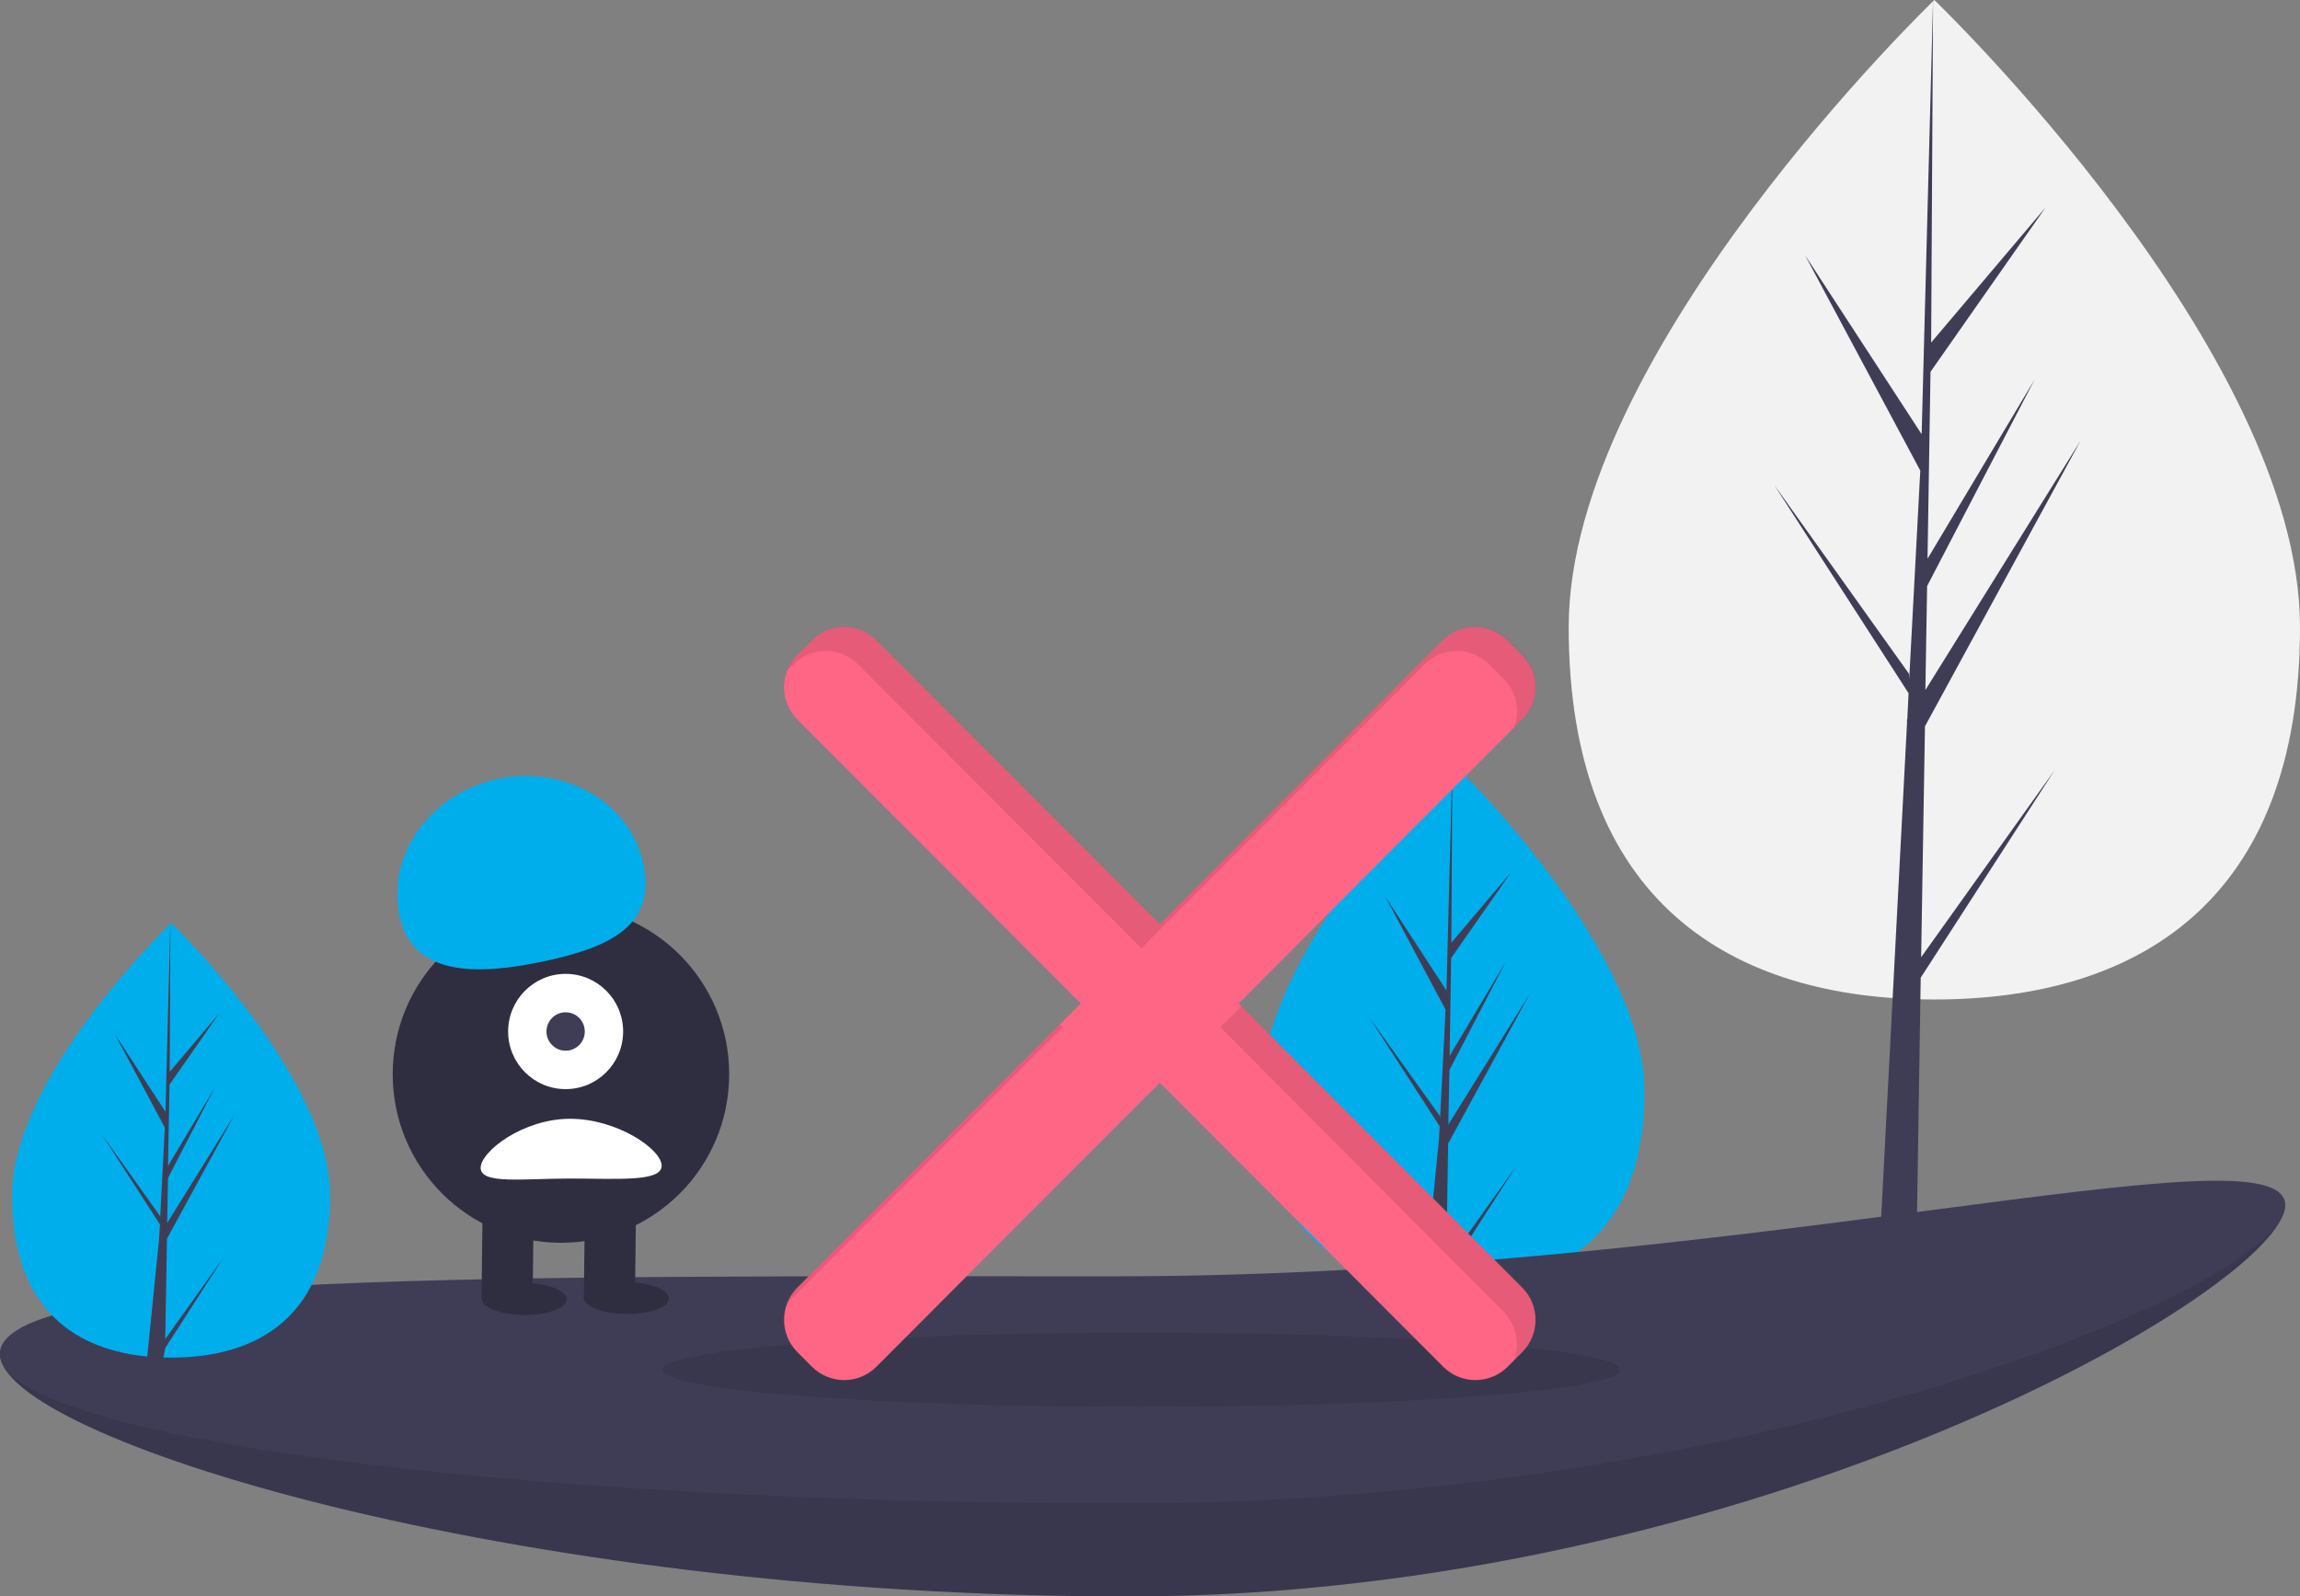 <svg width="327" height="227" viewBox="0 0 327 227" fill="none" xmlns="http://www.w3.org/2000/svg">
    <rect x="0" y="0" width="327" height="227" fill="#808080" stroke="none"/>
    <path d="M233.805 155.228C233.805 175.773 221.633 182.935 206.585 182.935C191.537 182.935 179.366 175.773 179.366 155.228C179.366 134.683 206.585 108.553 206.585 108.553C206.585 108.553 233.805 134.683 233.805 155.228Z" fill="#00AEEC"/>
    <path d="M205.889 162.602L217.485 141.329L205.919 159.901L206.071 152.163L214.064 136.777L206.101 150.13L206.313 136.23L214.881 123.97L206.343 134.045L206.494 108.553L205.647 140.843L196.987 127.551L205.526 143.574L204.738 159.112L204.708 158.688L194.656 144.637L204.678 160.144L204.587 162.087L204.557 162.117V162.269L202.498 182.996H205.253L205.586 181.327L215.547 165.85L205.616 179.779L205.889 162.602Z" fill="#3F3D56"/>
    <path d="M327 89.161C327 128.401 303.716 142.118 275.013 142.118C246.31 142.118 223.026 128.401 223.026 89.161C223.026 49.922 275.013 0 275.013 0C275.013 0 327 49.922 327 89.161Z" fill="#F2F2F2"/>
    <path d="M273.136 136.109L273.681 103.273L295.814 62.637L273.741 98.114L273.984 83.335L289.274 53.958L274.044 79.45L274.468 52.865L290.848 29.468L274.559 48.708L274.831 0L273.136 64.458L273.257 61.818L256.634 36.296L273.015 66.916L271.44 96.566L271.41 95.807L252.244 68.95L271.349 98.569L271.168 102.271L271.107 102.332L271.137 102.636L267.201 177.898H272.47L273.075 139.022L292.15 109.464L273.136 136.109Z" fill="#3F3D56"/>
    <path d="M324.881 171.343C324.881 183.057 249.065 227 160.442 227C71.819 227 0 204.239 0 192.525C0 180.811 70.063 194.741 158.686 194.741C247.309 194.741 324.881 159.628 324.881 171.343Z" fill="#3F3D56"/>
    <path opacity="0.1" d="M324.881 171.343C324.881 183.057 249.065 227 160.442 227C71.819 227 0 204.239 0 192.525C0 180.811 70.063 194.741 158.686 194.741C247.309 194.741 324.881 159.628 324.881 171.343Z" fill="black"/>
    <path d="M324.881 171.343C324.881 183.057 249.065 213.768 160.442 213.768C71.819 213.768 0 204.239 0 192.525C0 180.811 70.063 181.479 158.686 181.479C247.309 181.479 324.881 159.628 324.881 171.343Z" fill="#3F3D56"/>
    <path opacity="0.1" d="M162.259 200.051C199.883 200.051 230.384 197.687 230.384 194.771C230.384 191.854 199.883 189.49 162.259 189.49C124.634 189.49 94.134 191.854 94.134 194.771C94.134 197.687 124.634 200.051 162.259 200.051Z" fill="black"/>
    <path d="M216.395 93.137L214.306 91.043C211.793 88.524 207.675 88.524 205.162 91.043L164.893 131.435L124.593 91.043C122.08 88.524 117.962 88.524 115.449 91.043L113.36 93.137C110.847 95.656 110.847 99.783 113.36 102.302L153.66 142.694L113.36 183.087C110.847 185.606 110.847 189.733 113.36 192.252L115.449 194.346C117.962 196.865 122.08 196.865 124.593 194.346L164.893 153.953L205.193 194.346C207.706 196.865 211.823 196.865 214.336 194.346L216.426 192.252C218.939 189.733 218.939 185.606 216.426 183.087L176.096 142.694L216.395 102.302C218.939 99.752 218.939 95.656 216.395 93.137Z" fill="#FF6584"/>
    <path opacity="0.1" d="M111.937 185.272L151.056 146.063L150.693 145.699L113.36 183.087C112.754 183.724 112.24 184.453 111.937 185.272Z" fill="black"/>
    <path opacity="0.1" d="M112.815 94.442C115.328 91.923 119.446 91.923 121.959 94.442L162.259 134.834L202.558 94.442C205.071 91.923 209.189 91.923 211.702 94.442L213.791 96.536C215.608 98.356 216.183 101.088 215.245 103.485L216.456 102.271C218.969 99.752 218.969 95.625 216.456 93.106L214.367 91.012C211.854 88.494 207.736 88.494 205.223 91.012L164.893 131.435L124.593 91.043C122.08 88.524 117.962 88.524 115.449 91.043L113.36 93.137C112.724 93.774 112.24 94.502 111.907 95.322L112.815 94.442Z" fill="black"/>
    <path opacity="0.1" d="M176.489 143.058L173.492 146.063L213.761 186.486C215.578 188.307 216.153 191.038 215.214 193.435L216.426 192.222C218.939 189.703 218.939 185.575 216.426 183.057L176.489 143.058Z" fill="black"/>
    <path d="M46.931 170.007C46.931 187.063 36.818 193.041 24.313 193.041C11.808 193.041 1.726 187.063 1.726 170.007C1.726 152.952 24.343 131.253 24.343 131.253C24.343 131.253 46.931 152.952 46.931 170.007Z" fill="#00AEEC"/>
    <path d="M23.738 176.137L33.366 158.475L23.768 173.892L23.889 167.488L30.52 154.682L23.889 165.789L24.101 154.227L31.186 144.06L24.131 152.406L24.222 131.223L23.526 158.081L16.32 147.034L23.435 160.326L22.769 173.224L22.739 172.89L14.412 161.206L22.739 174.104L22.648 175.713L22.617 175.743L22.648 175.864L20.922 193.071H23.223L23.496 191.675L31.761 178.838L23.496 190.401L23.738 176.137Z" fill="#3F3D56"/>
    <path d="M79.752 176.714C92.962 176.714 103.671 165.98 103.671 152.739C103.671 139.499 92.962 128.765 79.752 128.765C66.541 128.765 55.832 139.499 55.832 152.739C55.832 165.98 66.541 176.714 79.752 176.714Z" fill="#2F2E41"/>
    <path d="M68.617 171.414L68.463 184.462L75.729 184.547L75.882 171.499L68.617 171.414Z" fill="#2F2E41"/>
    <path d="M83.159 171.585L83.006 184.633L90.272 184.719L90.425 171.67L83.159 171.585Z" fill="#2F2E41"/>
    <path d="M80.573 184.769C80.588 183.512 77.889 182.461 74.545 182.421C71.201 182.382 68.478 183.369 68.463 184.626C68.448 185.883 71.147 186.934 74.492 186.973C77.836 187.013 80.558 186.026 80.573 184.769Z" fill="#2F2E41"/>
    <path d="M95.089 184.64C95.104 183.383 92.405 182.332 89.061 182.292C85.717 182.253 82.994 183.24 82.979 184.497C82.965 185.754 85.663 186.805 89.007 186.844C92.352 186.884 95.074 185.897 95.089 184.64Z" fill="#2F2E41"/>
    <path d="M80.418 154.864C84.933 154.864 88.593 151.195 88.593 146.67C88.593 142.145 84.933 138.476 80.418 138.476C75.903 138.476 72.243 142.145 72.243 146.67C72.243 151.195 75.903 154.864 80.418 154.864Z" fill="white"/>
    <path d="M80.418 149.401C81.923 149.401 83.143 148.178 83.143 146.67C83.143 145.161 81.923 143.939 80.418 143.939C78.913 143.939 77.693 145.161 77.693 146.67C77.693 148.178 78.913 149.401 80.418 149.401Z" fill="#3F3D56"/>
    <path d="M56.801 130.161C54.984 121.481 61.252 112.772 70.82 110.769C80.388 108.766 89.622 114.137 91.469 122.847C93.286 131.526 86.927 134.652 77.36 136.686C67.792 138.719 58.618 138.871 56.801 130.161Z" fill="#00AEEC"/>
    <path d="M68.337 166.062C68.337 163.725 74.362 159.082 81.054 159.082C87.745 159.082 94.073 163.422 94.073 165.759C94.073 168.095 87.745 167.579 81.054 167.579C74.362 167.579 68.337 168.429 68.337 166.062Z" fill="white"/>
    </svg>
    